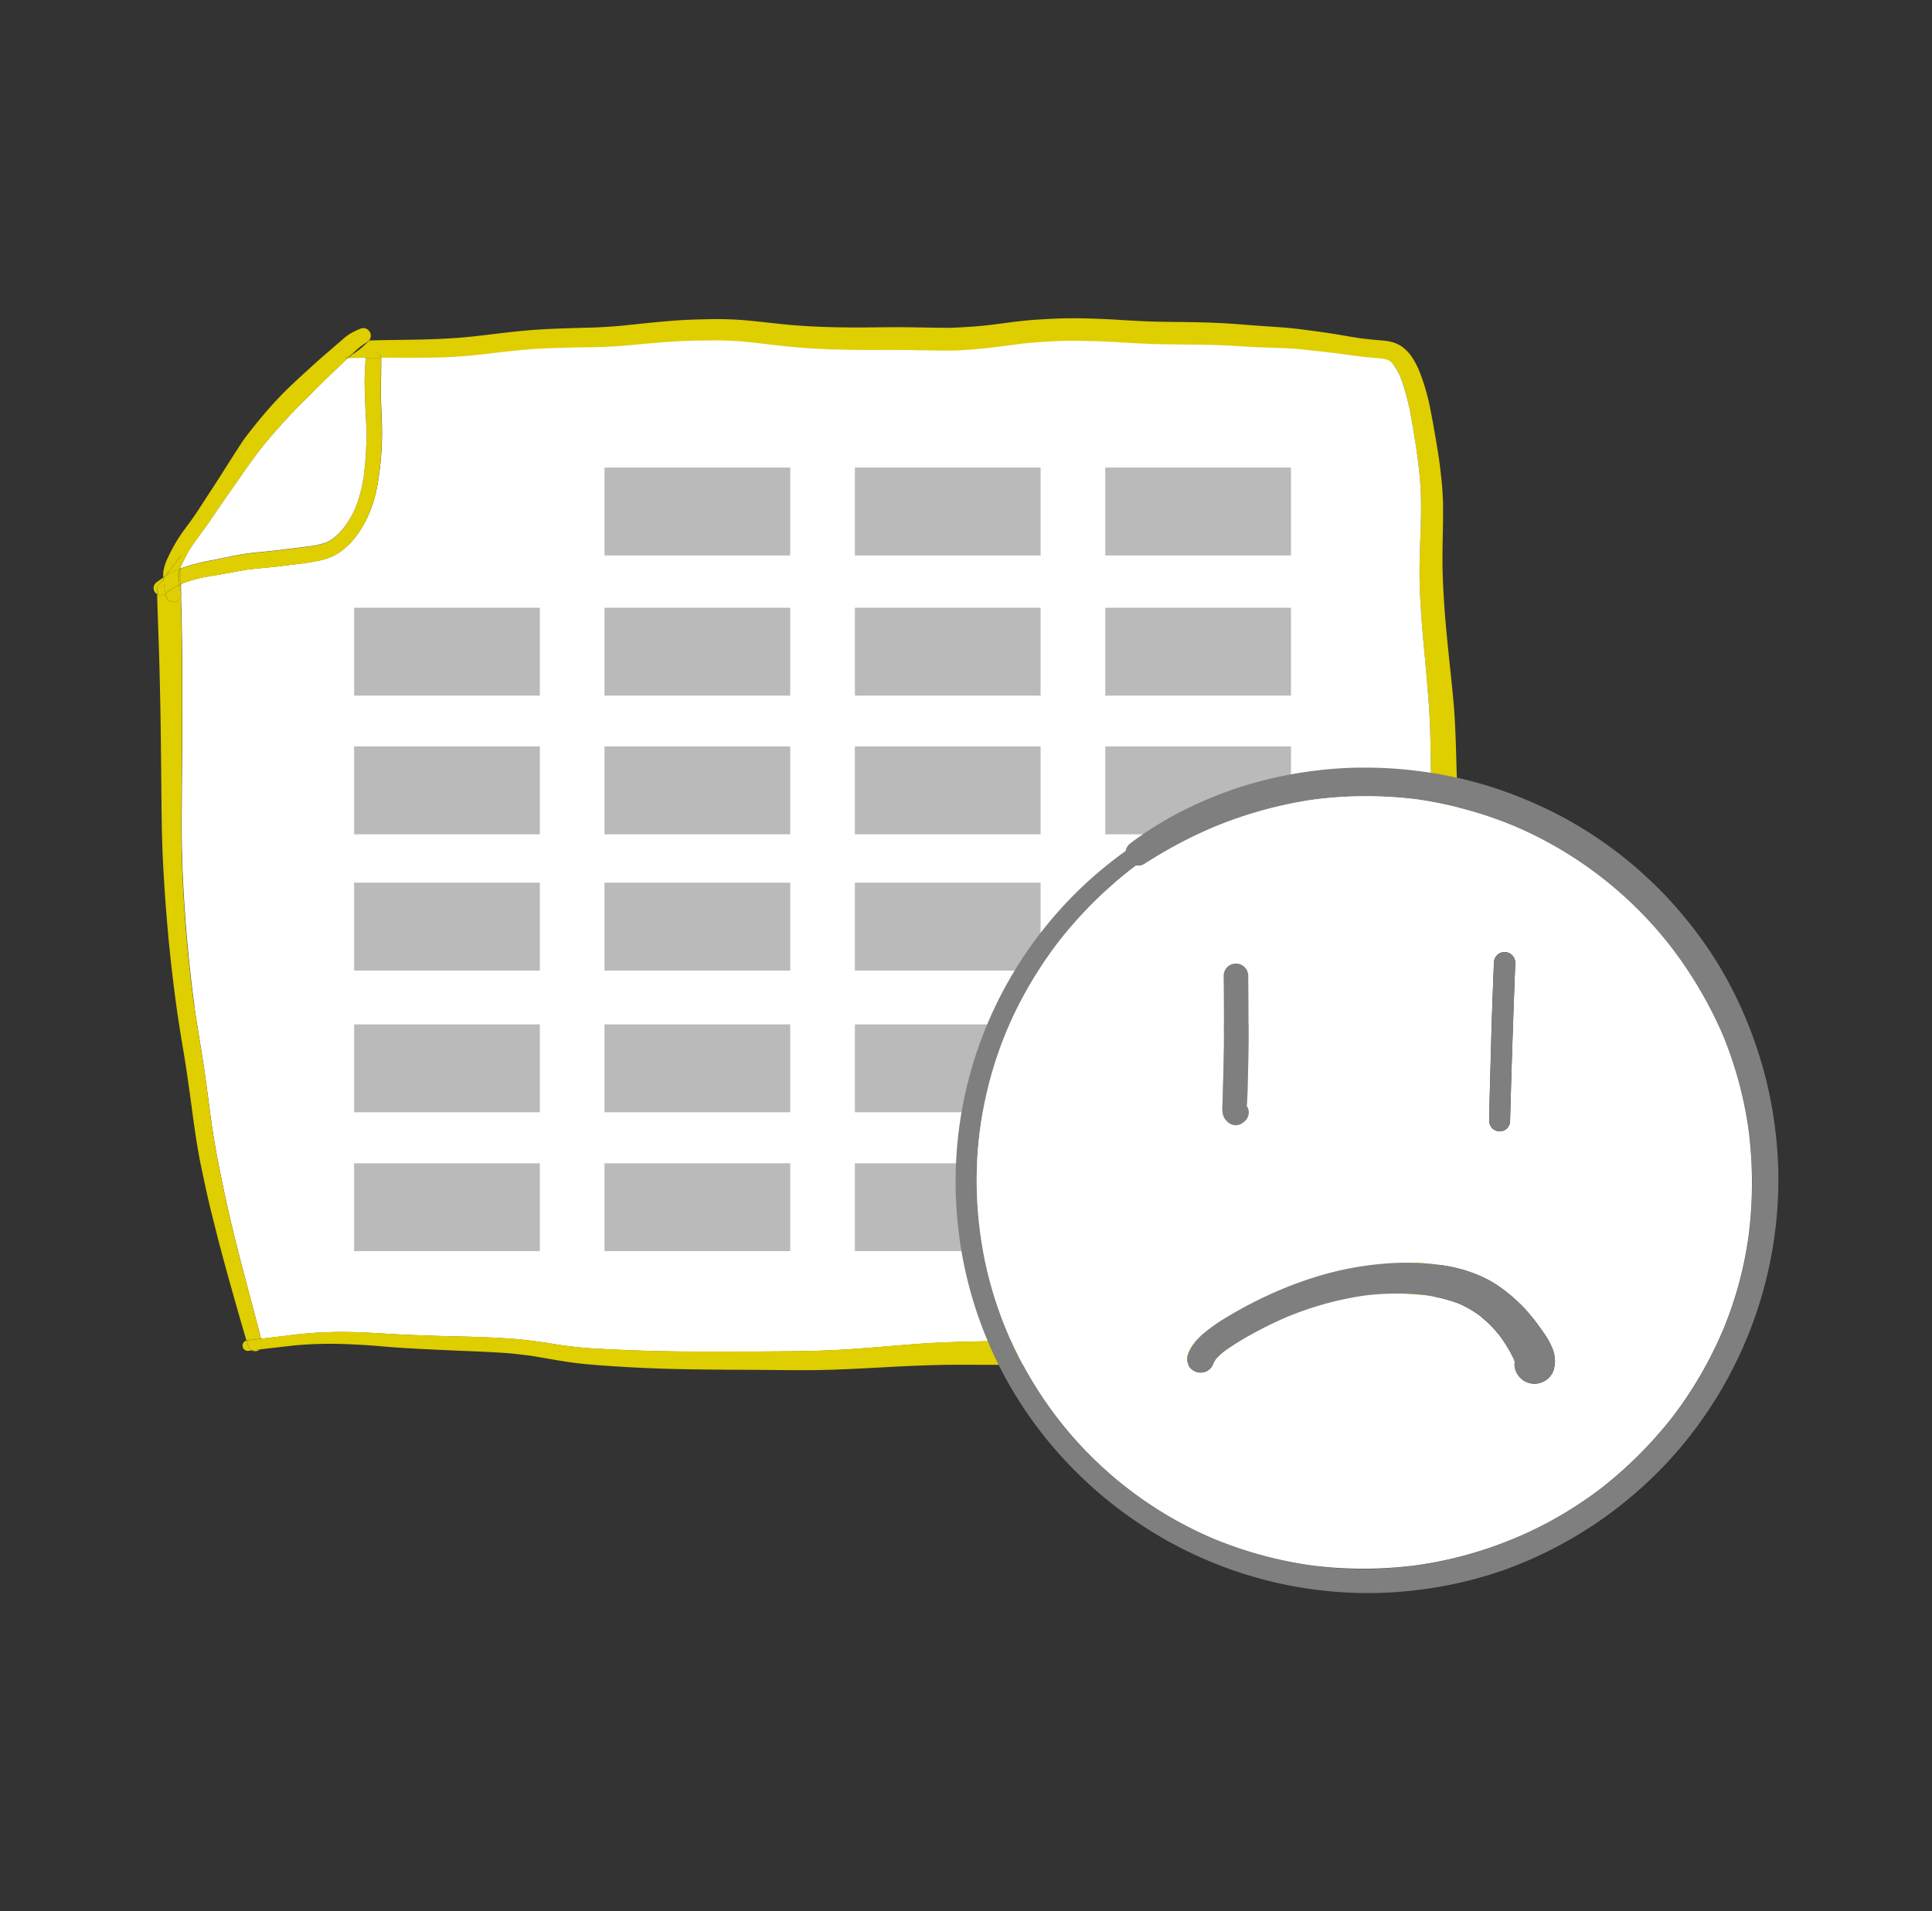 <svg id="Layer_7" data-name="Layer 7" xmlns="http://www.w3.org/2000/svg" viewBox="0 0 871.69 862.28"><rect x="0" y="0" width="871.69" height="862.28" fill="#333333" stroke="none"/><defs><style>.cls-1{fill:#dfce00;}.cls-2{fill:#fff;}.cls-3{fill:#bababa;}.cls-4{fill:#7f7f7f;}</style></defs><title>no_load_files</title><path class="cls-1" d="M661.87,444.38q.13,9.23.13,18.47c0,6.34-.15,12.66-.54,19-.37,5.83-.84,11.66-1.33,17.5-1,12.84-2.38,25.63-4.5,38.34q-1.63,9.71-3.25,19.43c-1,5.82-2,11.65-3.3,17.42-2.7,12.15-5.63,24.29-9,36.28a5.18,5.18,0,0,1-6.29,3.58,5.11,5.11,0,0,1-3.7-4.46,4.43,4.43,0,0,0,.13-1.09,4.74,4.74,0,0,0,0-.6.64.64,0,0,1,0-.15c.6-2.6,1.18-5.21,1.76-7.81,1.45-6.43,2.9-12.88,4.26-19.34,1.25-5.86,2.28-11.78,3.35-17.67s1.88-11.73,2.75-17.6,1.69-11.45,2.48-17.19c.56-4.83,1.07-9.66,1.56-14.5.43-4.55.74-9.12,1.07-13.68.42-5.83.9-11.68,1.23-17.52.37-6.28.58-12.53.56-18.81,0-12.46-.15-24.9-.74-37.34-.29-6-.78-12.06-1.18-18.08-.41-6.28-.7-12.57-.95-18.85-.23-6.1-.28-12.2-.35-18.29s-.19-12.23-.32-18.34c-.27-12.49-.22-25-1.21-37.5-.47-6-1-12-1.53-18-.58-6.34-1.2-12.67-1.65-19-.41-5.84-.77-11.7-.84-17.57-.08-6.13.12-12.25.35-18.39.24-6.41.43-12.81.24-19.22-.17-5.82-.82-11.59-1.53-17.34-.87-5.88-1.75-11.77-2.85-17.62a96.87,96.87,0,0,0-4.94-18.56A28.84,28.84,0,0,0,629,165a15.23,15.23,0,0,0-1.55-1.6,11,11,0,0,0-1.29-.75,16.73,16.73,0,0,0-2.71-.65c-3.13-.31-6.28-.54-9.43-.91s-6.29-.83-9.44-1.27c-3.72-.47-7.43-.91-11.15-1.29s-7.58-.88-11.38-1.09-7.53-.28-11.29-.43-7.65-.37-11.47-.6c-6.15-.37-12.29-.61-18.45-.69s-12.19-.09-18.29-.23c-5.88-.13-11.74-.47-17.6-.84-6.45-.4-12.89-.6-19.34-.68-6.25-.08-12.49.32-18.72.75-6,.42-12,1.45-18,2.12-3,.35-6,.69-9,.95-1.46.13-2.9.27-4.37.33-1.7.09-3.41.24-5.12.26-6,0-12-.06-18-.19s-12-.09-18-.06c-6.41,0-12.79-.09-19.2-.29-5.93-.19-11.87-.54-17.78-1.09-6.24-.58-12.46-1.42-18.68-2.08a153.39,153.39,0,0,0-18-.86c-6.1.05-12.21.15-18.29.59-6.61.46-13.2,1-19.78,1.66-5.78.52-11.59.77-17.38.84-6.73.09-13.44.24-20.16.54-5.91.26-11.82.87-17.69,1.5-6.23.68-12.44,1.46-18.68,2s-12.39.63-18.61.67c-4.32,0-8.63,0-13,0l-5.15,0a3.56,3.56,0,0,0-3.45-2.94,3.51,3.51,0,0,0-2.47,1,3.42,3.42,0,0,0-.95,1.92c-2.66,0-5.33,0-8,.1l1.75-1.7a37.49,37.49,0,0,0,6.73-5.37h0l0,0a3.43,3.43,0,0,0,1-1l5.1-.12c12.48-.24,25-.17,37.46-1.27,6.25-.56,12.47-1.39,18.7-2.11,5.84-.67,11.7-1.25,17.57-1.56,6.7-.35,13.4-.55,20.12-.72,5.82-.15,11.64-.51,17.43-1.13,6.55-.7,13.1-1.38,19.66-1.92,6.14-.52,12.3-.68,18.47-.79a151.34,151.34,0,0,1,18,.79c6.23.61,12.43,1.39,18.66,1.92,12.23,1,24.53,1.14,36.78,1,6.09-.08,12.16-.12,18.25,0l8.53.14c3,0,6,.14,9,0,3.34-.15,6.65-.33,10-.6,2.86-.24,5.73-.54,8.57-.9,6.07-.78,12.16-1.68,18.26-2.07,5.51-.37,11-.68,16.55-.68h2.1q9.78.13,19.54.75c5.83.37,11.66.69,17.5.81,6.07.13,12.14.13,18.2.27s12.23.41,18.31.91,12.37.91,18.56,1.34c6.34.46,12.65,1.36,19,2.24,5.64.78,11.24,1.87,16.87,2.71,3.29.42,6.57.75,9.87,1a28.17,28.17,0,0,1,3.57.5,15,15,0,0,1,5.12,2.17,18.06,18.06,0,0,1,4.81,5,36.17,36.17,0,0,1,3.31,6.41A96.53,96.53,0,0,1,645.61,186c1.2,6,2.19,12,3.17,18,.54,3.33.95,6.68,1.33,10,.32,2.84.63,5.7.75,8.56.08,1.62.22,3.27.23,4.9l0,5.12c0,3-.06,6-.13,9-.12,6.16-.23,12.32,0,18.47.19,5.83.56,11.68,1,17.48,1,12.62,2.53,25.19,3.72,37.8,1.14,12.17,1.25,24.43,1.66,36.64.2,6.1.42,12.19.58,18.29q.21,9.65.64,19.27c.28,6,.68,11.92,1.14,17.88.49,6.29,1.06,12.57,1.41,18.88C661.5,432.31,661.79,438.33,661.87,444.38Z"/><path class="cls-2" d="M649.27,464c0,6.28-.19,12.53-.56,18.81-.33,5.84-.81,11.69-1.23,17.52-.33,4.57-.64,9.13-1.07,13.68-.49,4.85-1,9.67-1.56,14.5-.79,5.74-1.62,11.46-2.48,17.19s-1.7,11.75-2.75,17.6-2.1,11.82-3.35,17.67c-1.36,6.46-2.81,12.9-4.26,19.34-.59,2.61-1.16,5.22-1.76,7.81a.64.64,0,0,0,0,.15,5.09,5.09,0,0,0-1.48-3.06,5,5,0,0,0-3.66-1.52c-5.64.38-11.29.52-16.95.47s-11.2-.08-16.8,0-11.08.29-16.61.4c-5.21.1-10.41,0-15.6,0-11.23-.09-22.43-.43-33.66-.33-10.93.1-21.87.18-32.82.29q-16.75.17-33.51.45c-11.14.18-22.28.35-33.4.78-10.74.42-21.43,1.48-32.15,2.31-5.65.43-11.32.9-17,1.15-5.86.28-11.7.43-17.56.5-11.15.13-22.33.14-33.49.17-10.87,0-21.75,0-32.62-.31q-9.73-.31-19.44-.79c-3.43-.18-6.85-.36-10.28-.64-3-.26-6-.63-9-1-5.69-.91-11.37-1.84-17.1-2.48-5.52-.61-11.06-.92-16.63-1.18S209.48,603.1,204,603q-8.81-.25-17.61-.58c-10.68-.38-21.32-1.39-32-1.39h-.54c-3,0-5.93.1-8.91.22-2.56.1-5.1.35-7.65.55s-5,.54-7.52.86c-2.83.35-5.64.7-8.48,1l-3.5.41c-2.28-8.88-4.67-17.73-7-26.58-2.54-9.57-5-19.16-7.21-28.81-.86-3.71-1.7-7.42-2.49-11.14s-1.5-7.4-2.26-11.09c-1.57-7.63-2.79-15.31-3.86-23-1.07-8.16-2.1-16.32-3.35-24.45s-2.7-16.45-3.89-24.7c0-.06,0-.12,0-.18q-3.72-28-5.13-56.25c-.45-9.48-.68-19-.63-28.47.05-9.92.15-19.85.22-29.79.13-19.16.19-38.32-.19-57.47-.09-4.4-.24-8.81-.33-13.21a4.18,4.18,0,0,0,0-1.69h0c0-1.25,0-2.51,0-3.75l.18-.09A61.65,61.65,0,0,1,89.53,261c2.43-.6,4.92-1,7.39-1.39,5-.81,10-1.87,15-2.65,3.59-.42,7.2-.73,10.79-1.1s7.37-.87,11-1.32a108,108,0,0,0,11.43-1.85,27.14,27.14,0,0,0,4.54-1.55,25.06,25.06,0,0,0,6.39-4.21,39,39,0,0,0,5.32-6,45.26,45.26,0,0,0,5.21-9.4,53.94,53.94,0,0,0,3.41-11.23A135.46,135.46,0,0,0,172.33,198c.18-5.83-.29-11.66-.42-17.48-.08-3-.08-6,0-9.07s.05-6.34.12-9.5a3.84,3.84,0,0,0,0-.55l5.15,0c4.32,0,8.63.06,13,0,6.22,0,12.42-.18,18.61-.67s12.46-1.28,18.68-2c5.87-.63,11.78-1.24,17.69-1.5,6.71-.29,13.43-.45,20.16-.54,5.79-.08,11.6-.32,17.38-.84,6.59-.61,13.17-1.2,19.78-1.66,6.07-.43,12.19-.54,18.29-.59a153.39,153.39,0,0,1,18,.86c6.23.67,12.44,1.51,18.68,2.08,5.91.55,11.84.9,17.78,1.09,6.41.2,12.79.32,19.2.29,6,0,12-.06,18,.06s12,.23,18,.19c1.7,0,3.41-.17,5.12-.26,1.47-.06,2.92-.2,4.37-.33,3-.26,6-.6,9-.95,6-.68,12-1.7,18-2.12,6.23-.43,12.47-.83,18.72-.75,6.45.08,12.89.28,19.34.68,5.86.37,11.71.72,17.6.84,6.1.14,12.19.17,18.29.23s12.3.32,18.45.69c3.82.23,7.63.46,11.47.6s7.53.24,11.29.43,7.6.69,11.38,1.09,7.43.82,11.15,1.29c3.15.43,6.28.88,9.44,1.27s6.29.6,9.43.91a16.73,16.73,0,0,1,2.71.65,11,11,0,0,1,1.29.75A15.23,15.23,0,0,1,629,165a28.84,28.84,0,0,1,2.76,4.91,96.87,96.87,0,0,1,4.94,18.56c1.1,5.86,2,11.74,2.85,17.62.72,5.75,1.37,11.52,1.53,17.34.19,6.41,0,12.81-.24,19.22-.23,6.14-.42,12.26-.35,18.39.08,5.87.43,11.73.84,17.57.45,6.36,1.07,12.69,1.65,19,.54,6,1.06,12,1.53,18,1,12.47.95,25,1.21,37.5.13,6.11.27,12.23.32,18.34s.12,12.19.35,18.29c.24,6.28.54,12.57.95,18.85.4,6,.88,12,1.18,18.08C649.12,439.06,649.25,451.5,649.27,464Z"/><path class="cls-1" d="M630.22,608.24a4.74,4.74,0,0,1,0,.6,4.43,4.43,0,0,1-.13,1.09A5,5,0,0,1,630.22,608.24Z"/><path class="cls-1" d="M630.22,608.24a5,5,0,0,0-.09,1.69,5.16,5.16,0,0,1-3.67,3.91l-1.38.19c-4.59.6-9.22,1.11-13.85,1.28-4.41.14-8.82.2-13.24.32-4.22.1-8.44.22-12.65.43s-8.38.5-12.58.52c-11,.1-22-.27-33-.52-11.32-.28-22.64-.22-33.94-.24-11.59,0-23.17,0-34.76,0-10.21,0-20.41.05-30.62,0-5.6,0-11.23-.06-16.83.08s-11.47.35-17.2.64c-11,.56-21.91,1.25-32.88,1.56-11.29.32-22.6.06-33.89,0-10.95-.06-21.88-.09-32.82-.32q-16.65-.35-33.24-1.52c-5.84-.41-11.64-.88-17.43-1.74-5.47-.82-10.93-1.84-16.4-2.74-4.59-.59-9.18-1.15-13.81-1.42q-7.67-.46-15.35-.75c-10.14-.42-20.28-.86-30.41-1.5-5.51-.35-11-.95-16.5-1.25s-10.92-.58-16.4-.51-10.86.32-16.25.93l-13.94,1.6a3.32,3.32,0,0,0,1-3.31c-.13-.52-.27-1-.4-1.56l3.5-.41c2.84-.33,5.65-.69,8.48-1,2.51-.32,5-.67,7.52-.86s5.09-.45,7.65-.55c3-.12,5.93-.22,8.91-.22h.54c10.69,0,21.33,1,32,1.39q8.81.33,17.61.58c5.47.14,10.95.2,16.41.46s11.1.56,16.63,1.18c5.73.64,11.41,1.57,17.1,2.48,3,.38,6,.75,9,1,3.43.28,6.85.46,10.28.64q9.73.5,19.44.79c10.87.35,21.75.33,32.62.31,11.16,0,22.34,0,33.49-.17,5.86-.06,11.7-.22,17.56-.5,5.68-.26,11.34-.72,17-1.15,10.72-.83,21.41-1.89,32.15-2.31,11.13-.43,22.27-.6,33.4-.78s22.34-.33,33.51-.45c10.95-.12,21.88-.19,32.82-.29,11.23-.1,22.43.24,33.66.33,5.19,0,10.4.12,15.6,0,5.54-.1,11.08-.32,16.61-.4s11.2-.05,16.8,0,11.31-.09,16.95-.47a5,5,0,0,1,3.66,1.52A5.09,5.09,0,0,1,630.22,608.24Z"/><path class="cls-1" d="M154.95,238.38s0,0,0,0c.46-.58.9-1.16,1.3-1.79.68-1,1.29-2,1.91-3a43.67,43.67,0,0,0,2.34-4.8c.41-1.1.82-2.2,1.18-3.31.43-1.33.81-2.65,1.15-4,.56-2.2.91-4.45,1.29-6.68q.48-4,.79-8c.13-1.68.22-3.35.29-5,.06-1.88.2-3.8.17-5.67-.08-3.73-.27-7.46-.47-11.18s-.32-7.53-.37-11.31.17-7.75.46-11.6c0-.19,0-.37.06-.55q3.43,0,6.87,0a3.84,3.84,0,0,1,0,.55c-.06,3.16-.06,6.33-.12,9.5s0,6,0,9.07c.13,5.82.6,11.65.42,17.48a135.46,135.46,0,0,1-2.23,22.28,53.94,53.94,0,0,1-3.41,11.23,45.26,45.26,0,0,1-5.21,9.4,39,39,0,0,1-5.32,6,25.06,25.06,0,0,1-6.39,4.21,27.14,27.14,0,0,1-4.54,1.55,108,108,0,0,1-11.43,1.85c-3.68.45-7.35.95-11,1.32s-7.2.68-10.79,1.1c-5,.78-10,1.84-15,2.65-2.47.4-5,.79-7.39,1.39a61.65,61.65,0,0,0-7.81,2.34l-.18.09c0-2.33,0-4.63,0-6.94,1.19-.43,2.4-.82,3.62-1.2a106.12,106.12,0,0,1,11.41-2.66c3.58-.68,7.12-1.5,10.7-2.16,3.79-.72,7.62-1.1,11.46-1.47,3.63-.35,7.26-.78,10.88-1.23,3.43-.42,6.85-.83,10.27-1.28a36.8,36.8,0,0,0,7.42-1.74,20.32,20.32,0,0,0,3.16-1.91A38.16,38.16,0,0,0,154.95,238.38Z"/><path class="cls-1" d="M171.94,161.44q-3.43,0-6.87,0a3.42,3.42,0,0,1,.95-1.92,3.51,3.51,0,0,1,2.47-1A3.56,3.56,0,0,1,171.94,161.44Z"/><path class="cls-1" d="M166.83,149.76a3.39,3.39,0,0,1-.19,3.7h-.12q-.46.5-1,1h0c-1,.59-1.89,1.21-2.81,1.88-1.37,1.1-2.65,2.29-3.91,3.49l-1,.61c-.68.4-1.37.77-2.06,1.13l1.32,0-.91.87-5.59,5.33c-2.93,2.8-5.79,5.69-8.7,8.53s-6.11,5.93-9,9c-5.72,6-11.24,12.25-16.38,18.76-2.39,3.29-4.77,6.56-7.09,9.9-4.85,6.93-9.72,13.84-14.45,20.85-2.4,3.57-5,7-7.53,10.46a48.14,48.14,0,0,0-3.07,5c-1,1.82-1.89,3.64-2.76,5.51,0-.75,0-1.51,0-2.26,0-1,0-1.93.05-2.89-2.37,3.11-4.71,6.22-7.06,9.31l-.9.61a14.5,14.5,0,0,1,.15-3.33,21.21,21.21,0,0,1,1.74-5.17A75.57,75.57,0,0,1,80.43,243c1.89-3,4.11-5.78,6.16-8.65,1.85-2.58,3.57-5.26,5.28-7.92,2.25-3.48,4.54-6.93,6.77-10.42s4.6-7.28,6.93-10.9c1.16-1.79,2.3-3.58,3.47-5.36,1.32-2,2.85-3.91,4.34-5.82,2.51-3.21,5.13-6.37,7.81-9.44,2.89-3.27,5.86-6.45,9-9.48s6.36-5.95,9.58-8.89c3-2.76,6.07-5.44,9.16-8.08q2.47-2.13,4.94-4.27a31.44,31.44,0,0,1,3.79-3,31,31,0,0,1,4.51-2.26,4.54,4.54,0,0,1,1.8-.46,2.77,2.77,0,0,1,.83.12A3.41,3.41,0,0,1,166.83,149.76Z"/><path class="cls-1" d="M166.52,153.46h.12a3.43,3.43,0,0,1-1,1l0,0Q166.06,154,166.52,153.46Z"/><path class="cls-2" d="M165.39,196.07c0,1.87-.1,3.79-.17,5.67-.08,1.66-.17,3.34-.29,5q-.31,4-.79,8c-.38,2.23-.73,4.48-1.29,6.68-.35,1.36-.72,2.67-1.15,4-.36,1.11-.77,2.21-1.18,3.31a43.67,43.67,0,0,1-2.34,4.8c-.61,1-1.23,2-1.91,3-.41.63-.84,1.21-1.3,1.79,0,0,0,0,0,0a38.16,38.16,0,0,1-4.49,4.49,20.32,20.32,0,0,1-3.16,1.91,36.8,36.8,0,0,1-7.42,1.74c-3.41.45-6.84.86-10.27,1.28-3.62.45-7.25.88-10.88,1.23-3.84.37-7.67.75-11.46,1.47-3.58.67-7.12,1.48-10.7,2.16a106.12,106.12,0,0,0-11.41,2.66c-1.21.38-2.43.77-3.62,1.2,0-.23,0-.47,0-.7.87-1.87,1.78-3.7,2.76-5.51a48.14,48.14,0,0,1,3.07-5c2.51-3.49,5.13-6.89,7.53-10.46,4.73-7,9.6-13.91,14.45-20.85,2.31-3.34,4.69-6.61,7.09-9.9,5.14-6.51,10.67-12.75,16.38-18.76,2.93-3.08,6-6,9-9s5.77-5.73,8.7-8.53l5.59-5.33.91-.87c2.67-.06,5.35-.09,8-.1,0,.18-.05.36-.06.55-.29,3.85-.52,7.74-.46,11.6s.18,7.53.37,11.31S165.32,192.34,165.39,196.07Z"/><path class="cls-1" d="M157.81,160.46l1-.61-1.75,1.7-1.32,0C156.44,161.22,157.13,160.85,157.81,160.46Z"/><path class="cls-1" d="M118.18,605.62a3.32,3.32,0,0,1-1,3.31l-3.48.4a3.29,3.29,0,0,1-1.68-2c-.24-.81-.49-1.62-.72-2.43a2.77,2.77,0,0,1,.56-.13l6-.7C117.91,604.59,118.05,605.1,118.18,605.62Z"/><path class="cls-1" d="M87.69,454.27c1.19,8.25,2.6,16.47,3.89,24.7s2.28,16.29,3.35,24.45c1.07,7.72,2.29,15.4,3.86,23,.77,3.68,1.48,7.39,2.26,11.09s1.64,7.43,2.49,11.14c2.23,9.66,4.67,19.25,7.21,28.81,2.35,8.85,4.74,17.7,7,26.58l-6,.7a2.77,2.77,0,0,0-.56.13c-2.3-7.76-4.53-15.58-6.71-23.38-2.57-9.08-5.05-18.19-7.33-27.34-1.13-4.51-2.29-9-3.33-13.56s-2-9.28-3-13.93c-1.93-9.08-3.16-18.31-4.39-27.51-1.13-8.35-2.29-16.69-3.68-25-1.55-9.18-3-18.36-4.14-27.6-2.46-19.09-4.05-38.28-5.06-57.49-.47-9.18-.6-18.38-.69-27.57q-.15-15.17-.32-30.35c-.12-9.63-.32-19.26-.56-28.9-.24-9.34-.61-18.68-.91-28-.06-2-.12-4-.15-6.07a3.22,3.22,0,0,0,.69.27,3.13,3.13,0,0,0,2.48-.33c.18-.13.35-.26.52-.37.06.43.14.88.22,1.32a3.48,3.48,0,0,0,6.34.83,3,3,0,0,0,.37-1c.09,4.4.24,8.81.33,13.21.38,19.16.32,38.32.19,57.47-.06,9.94-.17,19.86-.22,29.79-.05,9.5.18,19,.63,28.47q1.36,28.22,5.13,56.25C87.68,454.15,87.68,454.2,87.69,454.27Z"/><path class="cls-1" d="M113.65,609.33l3.48-.4a3,3,0,0,1-1.2.64A3.1,3.1,0,0,1,113.65,609.33Z"/><path class="cls-1" d="M113.65,609.33l-1.83.2a2.38,2.38,0,0,1-2.39-2.38,2.3,2.3,0,0,1,1.83-2.26c.23.81.47,1.62.72,2.43A3.29,3.29,0,0,0,113.65,609.33Z"/><path class="cls-1" d="M81.58,267.22a4.18,4.18,0,0,1,0,1.69c0-.22,0-.43,0-.65S81.58,267.56,81.58,267.22Z"/><path class="cls-1" d="M81.63,250.65c0,1,0,1.93-.05,2.89,0,.75,0,1.51,0,2.26l0,.09q-.15.36-.27.73a31.61,31.61,0,0,0-4.51,2c-.74.41-1.46.84-2.16,1.32C76.92,256.87,79.26,253.76,81.63,250.65Z"/><path class="cls-1" d="M81.59,268.25c0,.22,0,.43,0,.65a3,3,0,0,1-.37,1,3.48,3.48,0,0,1-6.34-.83c-.08-.43-.15-.88-.22-1.32a47.45,47.45,0,0,1,6.32-4c.18,1.16.37,2.33.59,3.48h0C81.58,267.56,81.58,267.91,81.59,268.25Z"/><path class="cls-1" d="M81.51,255.9l0-.09c0,.23,0,.47,0,.7l-.29.12Q81.36,256.26,81.51,255.9Z"/><path class="cls-1" d="M81.54,256.51c0,2.31,0,4.62,0,6.94a5.44,5.44,0,0,0-.55.27l0-.22a24.57,24.57,0,0,1-.29-4.85,16.06,16.06,0,0,1,.59-2Z"/><path class="cls-1" d="M81.54,263.46c0,1.24,0,2.49,0,3.75-.22-1.15-.41-2.31-.59-3.48A5.44,5.44,0,0,1,81.54,263.46Z"/><path class="cls-1" d="M80.95,263.51l0,.22a47.45,47.45,0,0,0-6.32,4c-.32-1.78-.59-3.57-.82-5.36-.05-.43-.1-.86-.14-1.28.29-.37.58-.75.86-1.14.7-.47,1.42-.91,2.16-1.32a31.61,31.61,0,0,1,4.51-2,16.06,16.06,0,0,0-.59,2A24.57,24.57,0,0,0,80.95,263.51Z"/><path class="cls-1" d="M74.67,267.74c-.18.12-.35.24-.52.37a3.13,3.13,0,0,1-2.48.33,3.22,3.22,0,0,1-.69-.27h0c0-1.13,0-2.26-.05-3.39.93-1.21,1.87-2.44,2.79-3.67,0,.42.09.84.14,1.28C74.08,264.17,74.35,266,74.67,267.74Z"/><path class="cls-1" d="M74.57,260c-.28.38-.56.77-.86,1.14l0-.52Z"/><path class="cls-1" d="M73.71,261.1c-.92,1.23-1.85,2.46-2.79,3.67,0,1.13,0,2.26.05,3.39a3,3,0,0,1-1.23-1.2,3.27,3.27,0,0,1-.33-2.47,3.5,3.5,0,0,1,1.48-1.93c.92-.65,1.83-1.33,2.78-2Z"/><rect class="cls-3" x="159.77" y="524.89" width="83.8" height="39.65"/><rect class="cls-3" x="272.74" y="524.89" width="83.8" height="39.65"/><rect class="cls-3" x="498.68" y="524.89" width="83.8" height="39.65"/><rect class="cls-3" x="385.71" y="524.89" width="83.8" height="39.65"/><rect class="cls-3" x="159.77" y="462.22" width="83.8" height="39.65"/><rect class="cls-3" x="272.74" y="462.22" width="83.8" height="39.65"/><rect class="cls-3" x="498.68" y="462.22" width="83.8" height="39.65"/><rect class="cls-3" x="385.71" y="462.22" width="83.8" height="39.65"/><rect class="cls-3" x="159.77" y="398.28" width="83.8" height="39.65"/><rect class="cls-3" x="272.74" y="398.28" width="83.8" height="39.65"/><rect class="cls-3" x="498.68" y="398.28" width="83.8" height="39.65"/><rect class="cls-3" x="385.71" y="398.28" width="83.8" height="39.65"/><rect class="cls-3" x="159.77" y="336.8" width="83.8" height="39.65"/><rect class="cls-3" x="272.74" y="336.8" width="83.8" height="39.65"/><rect class="cls-3" x="498.68" y="336.8" width="83.8" height="39.65"/><rect class="cls-3" x="385.71" y="336.8" width="83.8" height="39.65"/><rect class="cls-3" x="159.77" y="274.23" width="83.8" height="39.65"/><rect class="cls-3" x="272.74" y="274.23" width="83.8" height="39.65"/><rect class="cls-3" x="498.68" y="274.23" width="83.8" height="39.65"/><rect class="cls-3" x="385.71" y="274.23" width="83.8" height="39.65"/><rect class="cls-3" x="272.74" y="210.97" width="83.8" height="39.65"/><rect class="cls-3" x="498.68" y="210.97" width="83.8" height="39.65"/><rect class="cls-3" x="385.71" y="210.97" width="83.8" height="39.65"/><path class="cls-4" d="M454.4,464.63a176.07,176.07,0,0,0,0,136.32,174.93,174.93,0,0,0,93.31,93.47,181.35,181.35,0,0,0,44.12,12A176.1,176.1,0,0,0,683.74,694a187.41,187.41,0,0,0,19.73-9.78,181.08,181.08,0,0,0,19.07-12.72,187.8,187.8,0,0,0,32.32-32.36,182.29,182.29,0,0,0,22.32-38.33c0-.08.06-.17.1-.24a169.88,169.88,0,0,0,11.78-43.41,188.47,188.47,0,0,0,0-46.87,177,177,0,0,0-11.64-43.07,188.6,188.6,0,0,0-23.3-39.75,177.81,177.81,0,0,0-70.94-54.77,181,181,0,0,0-43.6-11.94,184.41,184.41,0,0,0-46.51,0,187.51,187.51,0,0,0-45.68,12.55,210.27,210.27,0,0,0-31.06,16.56,5.15,5.15,0,0,1-3.73.7c-.82.6-1.65,1.23-2.46,1.84a189.38,189.38,0,0,0-32.65,32.76,184.84,184.84,0,0,0-23,39.31Zm347.88,61.28A187.86,187.86,0,0,1,755.5,656.28a187.68,187.68,0,0,1-77.92,52.49,186.89,186.89,0,0,1-45.9,9.46,184.85,184.85,0,0,1-91.41-16.15,188.3,188.3,0,0,1-72.61-58.53A183.42,183.42,0,0,1,432.44,555a186.19,186.19,0,0,1,.45-47.11,183.35,183.35,0,0,1,67.63-118.37l.83-.65c2.15-1.68,4.31-3.3,6.52-4.89,0-.18.08-.36.13-.54a5.61,5.61,0,0,1,1.46-2.49c.38-.29.77-.59,1.14-.9,3.39-2.49,6.85-4.87,10.42-7.1a158,158,0,0,1,21-11.11,180.69,180.69,0,0,1,23.37-8.47,187.7,187.7,0,0,1,47-7c1.27,0,2.52,0,3.77,0a177.9,177.9,0,0,1,20.55,1.15,194.83,194.83,0,0,1,24.26,4.23,180.57,180.57,0,0,1,23,7.26,192.89,192.89,0,0,1,22,10.15A185.27,185.27,0,0,1,744.28,397a180.88,180.88,0,0,1,16.25,17.46A185.45,185.45,0,0,1,775,434.68a188.65,188.65,0,0,1,19.55,44.16,184.11,184.11,0,0,1,5.37,23.48A197.44,197.44,0,0,1,802.28,525.92Z"/><path class="cls-2" d="M789,510.26a188.47,188.47,0,0,1,0,46.87,169.88,169.88,0,0,1-11.78,43.41c0,.08-.06.17-.1.24a182.29,182.29,0,0,1-22.32,38.33,187.8,187.8,0,0,1-32.32,32.36,181.08,181.08,0,0,1-19.07,12.72,178.75,178.75,0,0,1-65,22.16,184.83,184.83,0,0,1-46.64,0,181.35,181.35,0,0,1-44.12-12A175.27,175.27,0,0,1,442.29,556.53a176,176,0,0,1,12.11-91.9l.08-.17a184.84,184.84,0,0,1,23-39.31,189.38,189.38,0,0,1,32.65-32.76c.81-.61,1.64-1.24,2.46-1.84a5.15,5.15,0,0,0,3.73-.7,210.27,210.27,0,0,1,31.06-16.56,187.51,187.51,0,0,1,45.68-12.55,184.41,184.41,0,0,1,46.51,0,181,181,0,0,1,43.6,11.94,177.81,177.81,0,0,1,70.94,54.77,188.6,188.6,0,0,1,23.3,39.75A177,177,0,0,1,789,510.26ZM701.11,617.71a25.38,25.38,0,0,0,.49-3.26,23.69,23.69,0,0,0-.58-4.35,22.54,22.54,0,0,0-1.16-2.9c-.46-1-.95-2-1.5-2.92-1-1.76-2.26-3.41-3.43-5.09a89.67,89.67,0,0,0-7.07-8.79,72.19,72.19,0,0,0-10.28-9.05,50.15,50.15,0,0,0-12-6.54,64.66,64.66,0,0,0-12.28-3.48,105.5,105.5,0,0,0-18.62-1.59q-3.89,0-7.78.24a145.74,145.74,0,0,0-26.43,4.21,167.91,167.91,0,0,0-25,8.71,188.73,188.73,0,0,0-22.79,11.86,75.88,75.88,0,0,0-10.22,7.33,25.53,25.53,0,0,0-3.82,4.14,16.64,16.64,0,0,0-2.84,5.31,6.1,6.1,0,0,0,11.73,3.36c.33-.59.68-1.16,1.06-1.71a34.84,34.84,0,0,1,3.76-3.5,112.57,112.57,0,0,1,12.3-7.62,167.73,167.73,0,0,1,15.51-7.65,146.52,146.52,0,0,1,34.61-9.73,117,117,0,0,1,28.76-.23,70.78,70.78,0,0,1,15,3.85,51.27,51.27,0,0,1,9,5.24c1.6,1.32,3.15,2.67,4.64,4.12a55.21,55.21,0,0,1,4.58,5.18A64.06,64.06,0,0,1,683,613.16c.17.45.31.91.45,1.37l-.12.78a9,9,0,0,0,13.58,7.8A8.86,8.86,0,0,0,701.11,617.71Zm-17.44-183.3a4.82,4.82,0,1,0-9.64,0c-.47,12.56-1,25.13-1.28,37.69-.29,11-.67,22-.81,33,0,.29,0,.6,0,.9a4.69,4.69,0,0,0,9.37,0q.92-35.34,2.33-70.68ZM563.31,471.78c.08-4,0-8.07,0-12.1q0-9.78-.13-19.55a5.56,5.56,0,0,0-11.11,0q.12,10.05.13,20.08c0,4.23.05,8.48,0,12.71-.1,4.83-.18,9.66-.32,14.49-.08,2.3-.15,4.6-.2,6.92l-.12,4.28a16.6,16.6,0,0,0,.12,3.9,6.18,6.18,0,0,0,2.16,3.68,5.32,5.32,0,0,0,2.31,1.36,5.22,5.22,0,0,0,4-.52,10.26,10.26,0,0,0,1.8-1.42,5.17,5.17,0,0,0,.79-6.15,4,4,0,0,0-.26-.38c.43-4.46.42-9,.55-13.47S563.23,476.4,563.31,471.78Z"/><path class="cls-4" d="M701.59,614.45a25.38,25.38,0,0,1-.49,3.26,8.86,8.86,0,0,1-4.16,5.4,9.12,9.12,0,0,1-7,.91,9,9,0,0,1-6.62-8.71l.12-.78c-.14-.46-.28-.92-.45-1.37a64.06,64.06,0,0,0-6.16-10.31,55.21,55.21,0,0,0-4.58-5.18c-1.5-1.45-3-2.8-4.64-4.12a51.27,51.27,0,0,0-9-5.24,70.78,70.78,0,0,0-15-3.85,117,117,0,0,0-28.76.23,146.52,146.52,0,0,0-34.61,9.73,167.73,167.73,0,0,0-15.51,7.65,112.57,112.57,0,0,0-12.3,7.62,34.84,34.84,0,0,0-3.76,3.5c-.38.55-.73,1.13-1.06,1.71a6.1,6.1,0,0,1-11.73-3.36,16.64,16.64,0,0,1,2.84-5.31,25.53,25.53,0,0,1,3.82-4.14,75.88,75.88,0,0,1,10.22-7.33,188.73,188.73,0,0,1,22.79-11.86,167.91,167.91,0,0,1,25-8.71A145.74,145.74,0,0,1,626.93,570q3.88-.25,7.78-.24a105.5,105.5,0,0,1,18.62,1.59,64.66,64.66,0,0,1,12.28,3.48,50.15,50.15,0,0,1,12,6.54,72.19,72.19,0,0,1,10.28,9.05,89.67,89.67,0,0,1,7.07,8.79c1.16,1.68,2.4,3.33,3.43,5.09.55,1,1,1.91,1.5,2.92a22.54,22.54,0,0,1,1.16,2.9A23.69,23.69,0,0,1,701.59,614.45Z"/><path class="cls-4" d="M678.84,429.59a4.85,4.85,0,0,1,4.82,4.82l0,.95q-1.36,35.34-2.33,70.68a4.69,4.69,0,0,1-9.37,0c0-.29,0-.6,0-.9.14-11,.51-22,.81-33,.32-12.56.81-25.13,1.28-37.69A4.88,4.88,0,0,1,678.84,429.59Z"/><path class="cls-4" d="M563.31,459.68c0,4,.08,8.07,0,12.1-.08,4.62-.12,9.22-.27,13.82s-.12,9-.55,13.47a4,4,0,0,1,.26.38,5.17,5.17,0,0,1-.79,6.15,10.26,10.26,0,0,1-1.8,1.42,5.22,5.22,0,0,1-4,.52,5.32,5.32,0,0,1-2.31-1.36,6.18,6.18,0,0,1-2.16-3.68,16.6,16.6,0,0,1-.12-3.9l.12-4.28c.05-2.31.13-4.62.2-6.92.14-4.83.22-9.66.32-14.49.08-4.23,0-8.48,0-12.71q0-10-.13-20.08a5.56,5.56,0,0,1,11.11,0Q563.28,449.91,563.31,459.68Zm-.88,42.13c0-.24-.06-.47-.09-.7A3.42,3.42,0,0,0,562.43,501.81Z"/></svg>